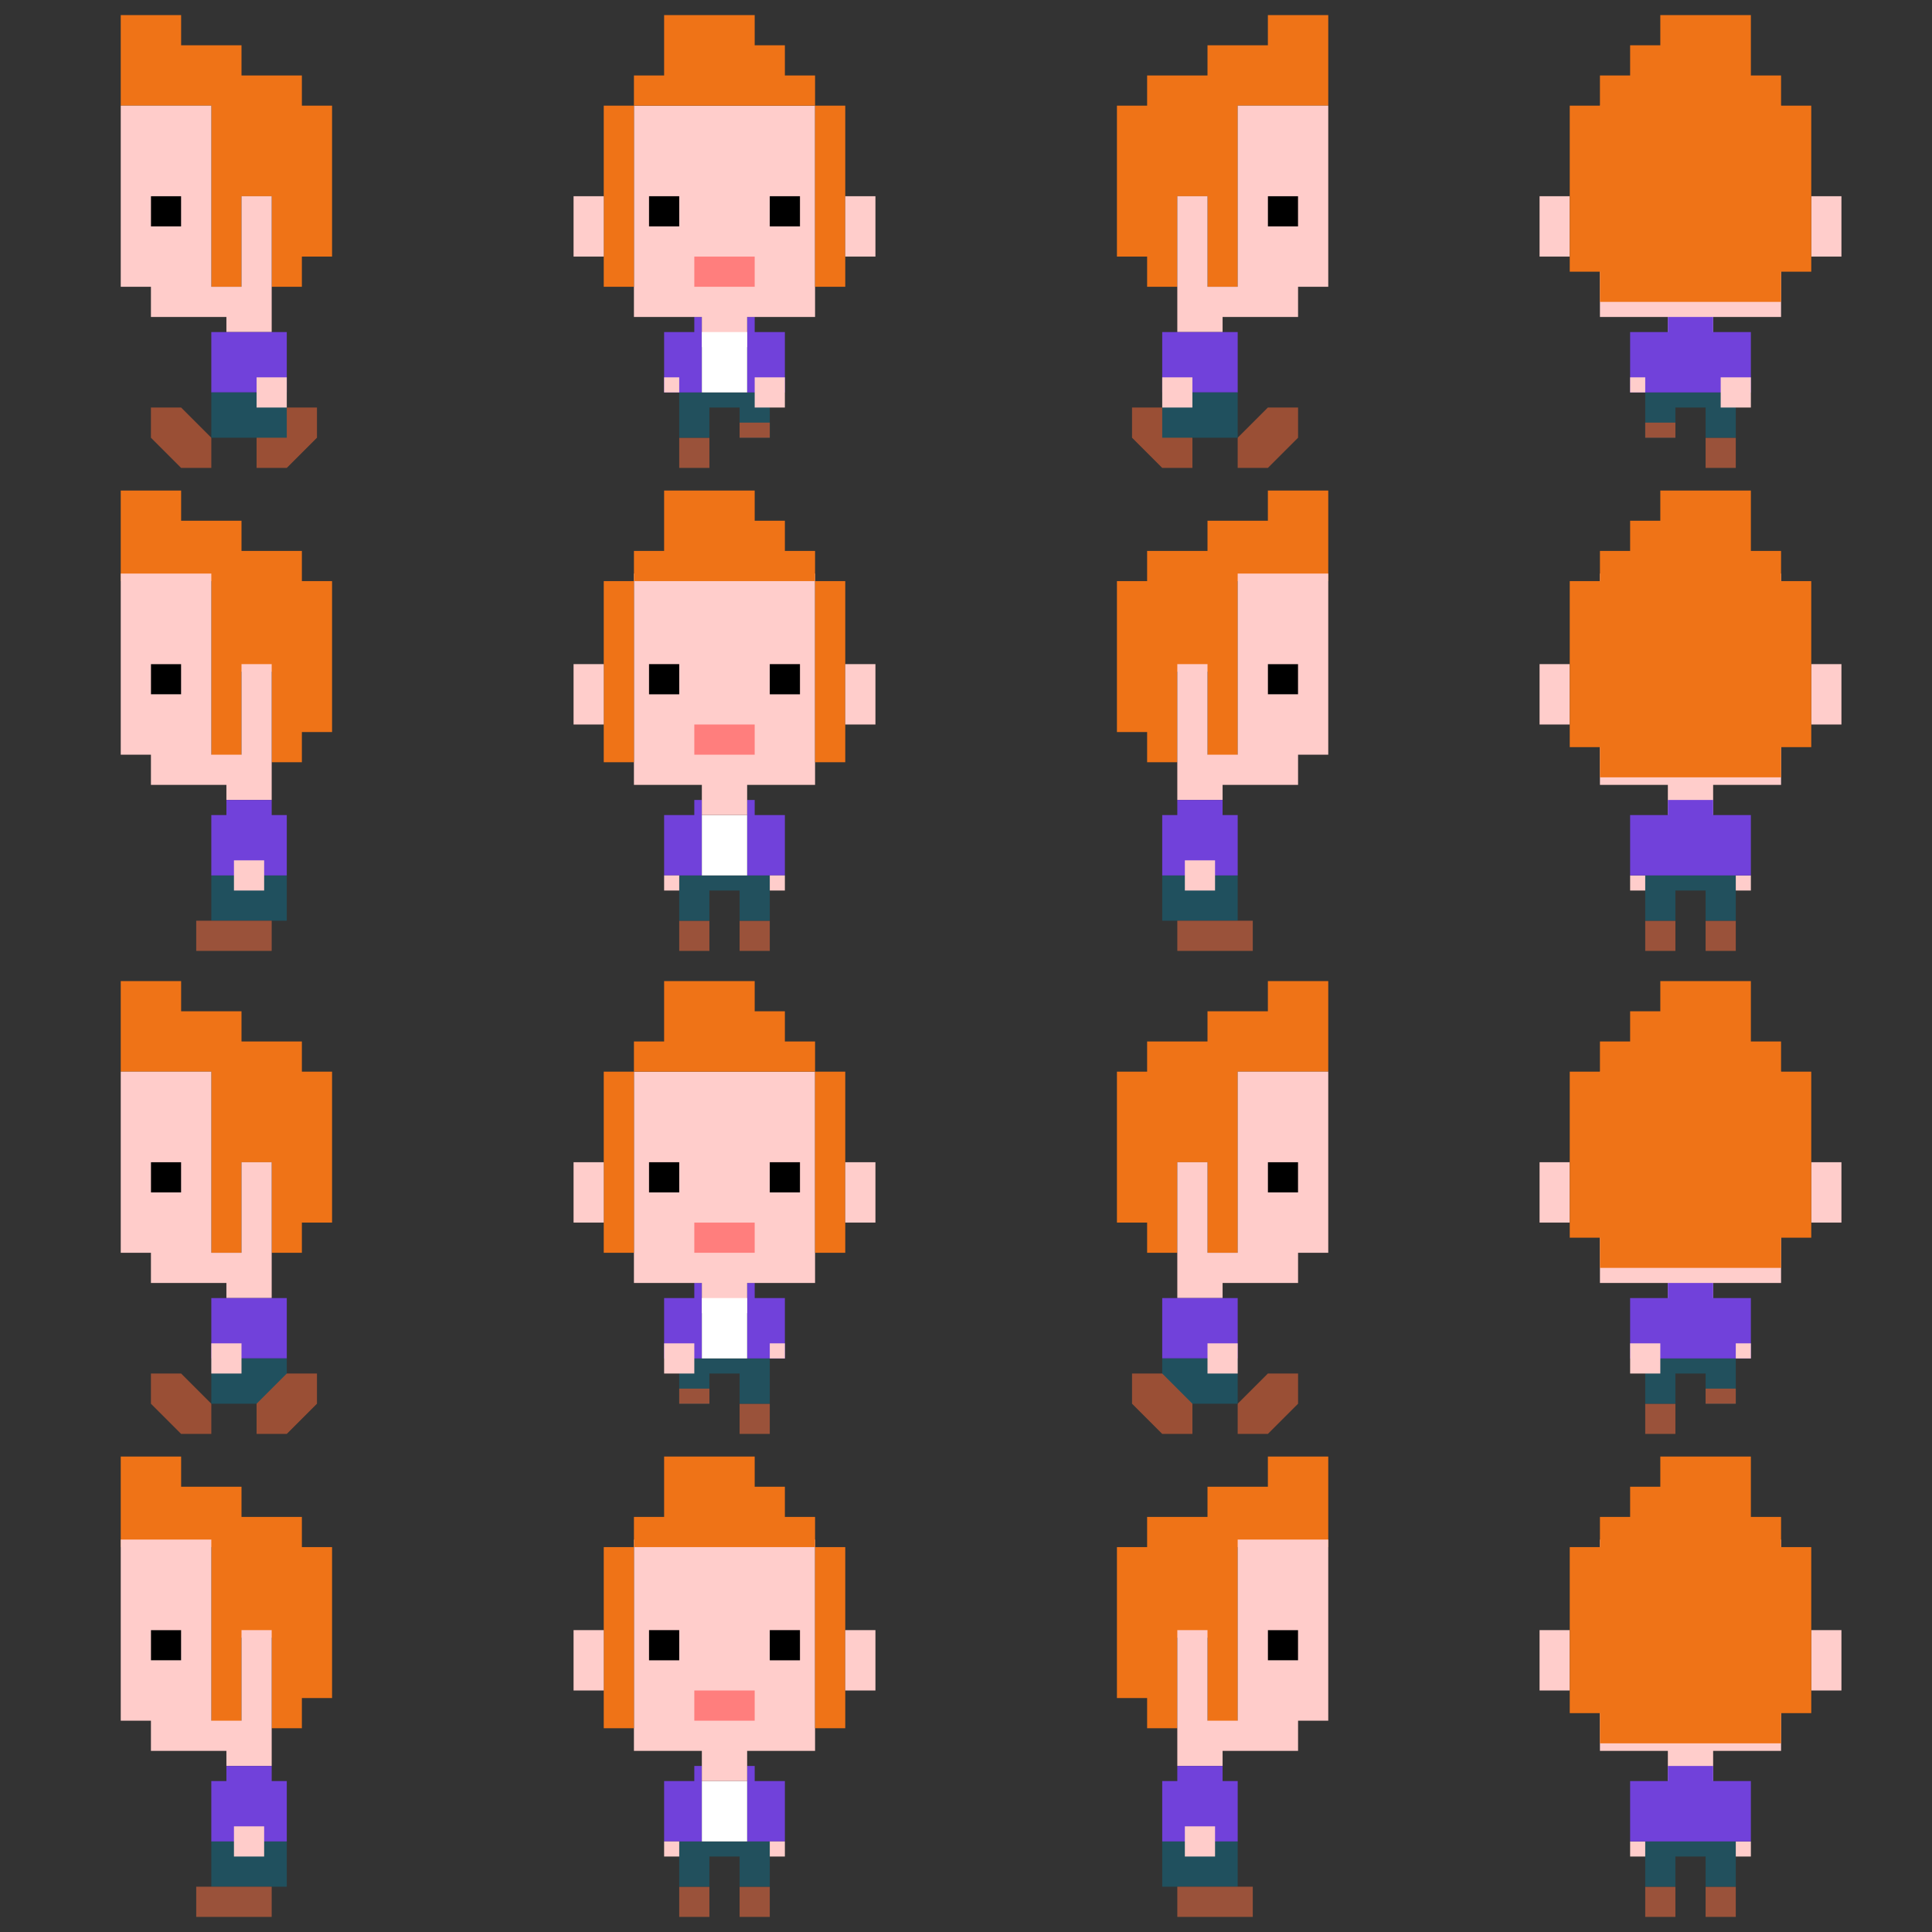 <svg xmlns="http://www.w3.org/2000/svg" width="512" height="512" viewBox="0 0 512 512"><rect x="0" y="0" width="512" height="512" fill="#333333" stroke="none"/><defs><style>.cls-1{fill:#bfbfbf;opacity:0}.cls-2{fill:#9a523a}.cls-3{fill:#22505d}.cls-4{fill:#ffcdcb}.cls-5{fill:#7141da}.cls-6{fill:#ef7317}.cls-7{fill:#ffccca}.cls-8{fill:#20505e}.cls-9{fill:#fff}.cls-10{fill:#ff7e7d}.cls-11{fill:#9a4f35}</style></defs><title>berg-stylesheet</title><g id="Layer_2" data-name="Layer 2"><g id="char-2-2_copy_5" data-name="char-2-2 copy 5"><path id="back" class="cls-1" d="M384 384h128v128H384z"/><path id="shoe" class="cls-2" d="M436 500h8v8h-8z"/><path id="shoe-2" data-name="shoe" class="cls-2" d="M452 500h8v8h-8z"/><path id="legs" class="cls-3" d="M436 488v12h8v-8h8v8h8v-12h-24z"/><path id="hand-on-left" class="cls-4" d="M432 488h4v4h-4z"/><path id="hand-on-right" class="cls-4" d="M460 488h4v4h-4z"/><path class="cls-4" d="M424 408v56h18v8h12v-8h18v-56h-48z"/><g id="ears"><path class="cls-4" d="M408 432h8v16h-8zM480 432h8v16h-8z"/></g><path id="shirt" class="cls-5" d="M454 472v-4h-12v4h-10v16h32v-16h-10z"/><path class="cls-6" d="M472 410v-8h-8v-16h-24v8h-8v8h-8v8h-8v44h8v8h48v-8h8v-44h-8z"/></g><g id="char-1-2_copy_3" data-name="char-1-2 copy 3"><path id="eye" transform="rotate(-180 340 436)" d="M336 432h8v8h-8z"/><path id="hair" class="cls-6" d="M304 410v-8h16v-8h16v-8h16v24h-24v48h-8v-24h-8v24h-8v-8h-8v-40h8z"/><path id="head" class="cls-7" d="M312 432v36h12v-4h20v-8h8v-48h-24v48h-8v-24zm24 8v-8h8v8z"/><path id="pants" class="cls-8" transform="rotate(-180 318 494)" d="M308 488h20v12h-20z"/><path class="cls-2" transform="rotate(-180 322 504)" d="M312 500h20v8h-20z"/><path class="cls-5" d="M312 472v-4h12v4h4v16h-20v-16h4z"/><path id="hand" class="cls-7" transform="rotate(-180 318 488)" d="M314 484h8v8h-8z"/></g><g id="char-2-2_copy_4" data-name="char-2-2 copy 4"><path id="shoe-3" data-name="shoe" class="cls-2" d="M180 500h8v8h-8z"/><path id="shoe-4" data-name="shoe" class="cls-2" d="M196 500h8v8h-8z"/><path id="legs-2" data-name="legs" class="cls-3" d="M180 488v12h8v-8h8v8h8v-12h-24z"/><path class="cls-5" d="M184 468v4h-8v16h10v-20h-2zM200 472v-4h-2v20h10v-16h-8z"/><path id="shirt-2" data-name="shirt" class="cls-9" d="M186 472h12v16h-12z"/><path id="hand-on-left-2" data-name="hand-on-left" class="cls-4" d="M176 488h4v4h-4z"/><path id="hand-on-right-2" data-name="hand-on-right" class="cls-4" d="M204 488h4v4h-4z"/><path class="cls-4" d="M168 408v56h18v8h12v-8h18v-56h-48z"/><g id="hair-sides"><path class="cls-6" d="M160 410h8v48h-8zM216 410h8v48h-8z"/></g><path id="hair-top" class="cls-6" d="M208 402v-8h-8v-8h-24v16h-8v8h48v-8h-8z"/><path class="cls-10" d="M184 448h16v8h-16z"/><path id="eye-2" data-name="eye" d="M172 432h8v8h-8z"/><path id="eye-3" data-name="eye" d="M204 432h8v8h-8z"/><g id="ears-2" data-name="ears"><path class="cls-4" d="M152 432h8v16h-8zM224 432h8v16h-8z"/></g></g><g id="char-1-2_copy_2" data-name="char-1-2 copy 2"><path id="eye-4" data-name="eye" d="M40 432h8v8h-8z"/><path id="hair-2" data-name="hair" class="cls-6" d="M80 410v-8H64v-8H48v-8H32v24h24v48h8v-24h8v24h8v-8h8v-40h-8z"/><path id="head-2" data-name="head" class="cls-7" d="M64 432v24h-8v-48H32v48h8v8h20v4h12v-36zm-24 8v-8h8v8z"/><path id="pants-2" data-name="pants" class="cls-8" d="M56 488h20v12H56z"/><path class="cls-2" d="M52 500h20v8H52z"/><path class="cls-5" d="M72 472v-4H60v4h-4v16h20v-16h-4z"/><path id="hand-2" data-name="hand" class="cls-7" d="M62 484h8v8h-8z"/></g><g id="char-1-1_copy" data-name="char-1-1 copy"><path id="eye-5" data-name="eye" transform="rotate(-180 340 56)" d="M336 52h8v8h-8z"/><path id="hair-3" data-name="hair" class="cls-6" d="M304 28v-8h16v-8h16V4h16v24h-24v48h-8V52h-8v24h-8v-8h-8V28h8z"/><path id="head-3" data-name="head" class="cls-7" d="M312 52v36h12v-4h20v-8h8V28h-24v48h-8V52zm24 8v-8h8v8z"/><path id="shirt-3" data-name="shirt" class="cls-5" transform="rotate(-180 318 96)" d="M308 88h20v16h-20z"/><path id="shoe-5" data-name="shoe" class="cls-11" d="M336 108h8v8l-8 8h-8v-8l8-8z"/><path id="shoe-6" data-name="shoe" class="cls-11" d="M316 116v8h-8l-8-8v-8h8l8 8z"/><path id="pants-3" data-name="pants" class="cls-8" transform="rotate(-180 318 110)" d="M308 104h20v12h-20z"/><path id="hand-3" data-name="hand" class="cls-7" transform="rotate(-180 312 104)" d="M308 100h8v8h-8z"/></g><g id="char-2-1_copy_2" data-name="char-2-1 copy 2"><path id="shoe-7" data-name="shoe" class="cls-2" d="M180 116h8v8h-8z"/><path id="legs-3" data-name="legs" class="cls-3" d="M180 104v12h8v-8h8v8h8v-12h-24z"/><path id="shoe-8" data-name="shoe" class="cls-2" d="M196 112h8v4h-8z"/><path class="cls-5" d="M184 84v4h-8v16h10V84h-2zM200 88v-4h-2v20h10V88h-8z"/><path id="hand-on-left-3" data-name="hand-on-left" class="cls-4" d="M176 100h4v4h-4z"/><path id="hand-on-right-3" data-name="hand-on-right" class="cls-4" d="M200 100h8v8h-8z"/><path class="cls-4" d="M168 28v56h18v8h12v-8h18V28h-48z"/><g id="hair-sides-2" data-name="hair-sides"><path class="cls-6" d="M160 28h8v48h-8zM216 28h8v48h-8z"/></g><path id="hair-top-2" data-name="hair-top" class="cls-6" d="M208 20v-8h-8V4h-24v16h-8v8h48v-8h-8z"/><path class="cls-10" d="M184 68h16v8h-16z"/><path id="eye-6" data-name="eye" d="M172 52h8v8h-8z"/><path id="eye-7" data-name="eye" d="M204 52h8v8h-8z"/><g id="ears-3" data-name="ears"><path class="cls-4" d="M152 52h8v16h-8zM224 52h8v16h-8z"/></g><path id="shirt-4" data-name="shirt" class="cls-9" d="M186 88h12v16h-12z"/></g><g id="char-2-1_copy" data-name="char-2-1 copy"><path id="shoe-9" data-name="shoe" class="cls-2" d="M196 372h8v8h-8z"/><path id="legs-4" data-name="legs" class="cls-3" d="M180 360v12h8v-8h8v8h8v-12h-24z"/><path id="shoe-10" data-name="shoe" class="cls-2" d="M180 368h8v4h-8z"/><path class="cls-5" d="M184 340v4h-8v16h10v-20h-2zM200 344v-4h-2v20h10v-16h-8z"/><path id="hand-on-left-4" data-name="hand-on-left" class="cls-4" d="M204 356h4v4h-4z"/><path id="hand-on-right-4" data-name="hand-on-right" class="cls-4" d="M176 356h8v8h-8z"/><path class="cls-4" d="M168 284v56h18v8h12v-8h18v-56h-48z"/><g id="hair-sides-3" data-name="hair-sides"><path class="cls-6" d="M160 284h8v48h-8zM216 284h8v48h-8z"/></g><path id="hair-top-3" data-name="hair-top" class="cls-6" d="M208 276v-8h-8v-8h-24v16h-8v8h48v-8h-8z"/><path class="cls-10" d="M184 324h16v8h-16z"/><path id="eye-8" data-name="eye" d="M172 308h8v8h-8z"/><path id="eye-9" data-name="eye" d="M204 308h8v8h-8z"/><g id="ears-4" data-name="ears"><path class="cls-4" d="M152 308h8v16h-8zM224 308h8v16h-8z"/></g><path id="shirt-5" data-name="shirt" class="cls-9" d="M186 344h12v16h-12z"/></g><g id="char-2-2_copy_3" data-name="char-2-2 copy 3"><path id="shoe-11" data-name="shoe" class="cls-2" d="M436 372h8v8h-8z"/><path id="legs-5" data-name="legs" class="cls-3" d="M436 360v12h8v-8h8v8h8v-12h-24z"/><path id="shoe-12" data-name="shoe" class="cls-2" d="M452 368h8v4h-8z"/><path class="cls-4" d="M424 284v56h18v8h12v-8h18v-56h-48z"/><g id="ears-5" data-name="ears"><path class="cls-4" d="M408 308h8v16h-8zM480 308h8v16h-8z"/></g><path id="shirt-6" data-name="shirt" class="cls-5" d="M454 344v-4h-12v4h-10v16h32v-16h-10z"/><path id="hand-on-right-5" data-name="hand-on-right" class="cls-4" d="M432 356h8v8h-8z"/><path id="hand-on-left-5" data-name="hand-on-left" class="cls-4" d="M460 356h4v4h-4z"/><path class="cls-6" d="M472 284v-8h-8v-16h-24v8h-8v8h-8v8h-8v44h8v8h48v-8h8v-44h-8z"/></g><g id="char-2-2_copy" data-name="char-2-2 copy"><path id="shoe-13" data-name="shoe" class="cls-2" d="M436 244h8v8h-8z"/><path id="shoe-14" data-name="shoe" class="cls-2" d="M452 244h8v8h-8z"/><path id="legs-6" data-name="legs" class="cls-3" d="M436 232v12h8v-8h8v8h8v-12h-24z"/><path id="hand-on-left-6" data-name="hand-on-left" class="cls-4" d="M432 232h4v4h-4z"/><path id="hand-on-right-6" data-name="hand-on-right" class="cls-4" d="M460 232h4v4h-4z"/><path class="cls-4" d="M424 152v56h18v8h12v-8h18v-56h-48z"/><g id="ears-6" data-name="ears"><path class="cls-4" d="M408 176h8v16h-8zM480 176h8v16h-8z"/></g><path id="shirt-7" data-name="shirt" class="cls-5" d="M454 216v-4h-12v4h-10v16h32v-16h-10z"/><path class="cls-6" d="M472 154v-8h-8v-16h-24v8h-8v8h-8v8h-8v44h8v8h48v-8h8v-44h-8z"/></g><g id="char-2-2_copy_2" data-name="char-2-2 copy 2"><path id="shoe-15" data-name="shoe" class="cls-2" d="M452 116h8v8h-8z"/><path id="legs-7" data-name="legs" class="cls-3" d="M436 104v12h8v-8h8v8h8v-12h-24z"/><path id="shoe-16" data-name="shoe" class="cls-2" d="M436 112h8v4h-8z"/><path class="cls-4" d="M424 28v56h18v8h12v-8h18V28h-48z"/><g id="ears-7" data-name="ears"><path class="cls-4" d="M408 52h8v16h-8zM480 52h8v16h-8z"/></g><path id="shirt-8" data-name="shirt" class="cls-5" d="M454 88v-4h-12v4h-10v16h32V88h-10z"/><path id="hand-on-right-7" data-name="hand-on-right" class="cls-4" d="M456 100h8v8h-8z"/><path id="hand-on-left-7" data-name="hand-on-left" class="cls-4" d="M432 100h4v4h-4z"/><path class="cls-6" d="M472 28v-8h-8V4h-24v8h-8v8h-8v8h-8v44h8v8h48v-8h8V28h-8z"/></g><g id="char-2-2"><path id="shoe-17" data-name="shoe" class="cls-2" d="M180 244h8v8h-8z"/><path id="shoe-18" data-name="shoe" class="cls-2" d="M196 244h8v8h-8z"/><path id="legs-8" data-name="legs" class="cls-3" d="M180 232v12h8v-8h8v8h8v-12h-24z"/><path class="cls-5" d="M184 212v4h-8v16h10v-20h-2zM200 216v-4h-2v20h10v-16h-8z"/><path id="shirt-9" data-name="shirt" class="cls-9" d="M186 216h12v16h-12z"/><path id="hand-on-left-8" data-name="hand-on-left" class="cls-4" d="M176 232h4v4h-4z"/><path id="hand-on-right-8" data-name="hand-on-right" class="cls-4" d="M204 232h4v4h-4z"/><path class="cls-4" d="M168 152v56h18v8h12v-8h18v-56h-48z"/><g id="hair-sides-4" data-name="hair-sides"><path class="cls-6" d="M160 154h8v48h-8zM216 154h8v48h-8z"/></g><path id="hair-top-4" data-name="hair-top" class="cls-6" d="M208 146v-8h-8v-8h-24v16h-8v8h48v-8h-8z"/><path class="cls-10" d="M184 192h16v8h-16z"/><path id="eye-10" data-name="eye" d="M172 176h8v8h-8z"/><path id="eye-11" data-name="eye" d="M204 176h8v8h-8z"/><g id="ears-8" data-name="ears"><path class="cls-4" d="M152 176h8v16h-8zM224 176h8v16h-8z"/></g></g><g id="char-1-3_copy" data-name="char-1-3 copy"><path id="eye-12" data-name="eye" transform="rotate(-180 340 312)" d="M336 308h8v8h-8z"/><path id="hair-4" data-name="hair" class="cls-6" d="M304 284v-8h16v-8h16v-8h16v24h-24v48h-8v-24h-8v24h-8v-8h-8v-40h8z"/><path id="head-4" data-name="head" class="cls-7" d="M312 308v36h12v-4h20v-8h8v-48h-24v48h-8v-24zm24 8v-8h8v8z"/><path id="shirt-10" data-name="shirt" class="cls-5" transform="rotate(-180 318 352)" d="M308 344h20v16h-20z"/><path id="shoe-19" data-name="shoe" class="cls-11" d="M336 364h8v8l-8 8h-8v-8l8-8z"/><path id="pants-4" data-name="pants" class="cls-8" transform="rotate(-180 318 366)" d="M308 360h20v12h-20z"/><path id="shoe-20" data-name="shoe" class="cls-11" d="M316 372v8h-8l-8-8v-8h8l8 8z"/><path id="hand-4" data-name="hand" class="cls-7" transform="rotate(-180 324 360)" d="M320 356h8v8h-8z"/></g><g id="char-1-3"><path id="eye-13" data-name="eye" d="M40 308h8v8h-8z"/><path id="hair-5" data-name="hair" class="cls-6" d="M80 284v-8H64v-8H48v-8H32v24h24v48h8v-24h8v24h8v-8h8v-40h-8z"/><path id="head-5" data-name="head" class="cls-7" d="M64 308v24h-8v-48H32v48h8v8h20v4h12v-36zm-24 8v-8h8v8z"/><path id="shirt-11" data-name="shirt" class="cls-5" d="M56 344h20v16H56z"/><path id="shoe-21" data-name="shoe" class="cls-11" d="M48 364h-8v8l8 8h8v-8l-8-8z"/><path id="pants-5" data-name="pants" class="cls-8" d="M56 360h20v12H56z"/><path id="shoe-22" data-name="shoe" class="cls-11" d="M68 372v8h8l8-8v-8h-8l-8 8z"/><path id="hand-5" data-name="hand" class="cls-7" d="M56 356h8v8h-8z"/></g><g id="char-1-2_copy" data-name="char-1-2 copy"><path id="eye-14" data-name="eye" transform="rotate(-180 340 180)" d="M336 176h8v8h-8z"/><path id="hair-6" data-name="hair" class="cls-6" d="M304 154v-8h16v-8h16v-8h16v24h-24v48h-8v-24h-8v24h-8v-8h-8v-40h8z"/><path id="head-6" data-name="head" class="cls-7" d="M312 176v36h12v-4h20v-8h8v-48h-24v48h-8v-24zm24 8v-8h8v8z"/><path id="pants-6" data-name="pants" class="cls-8" transform="rotate(-180 318 238)" d="M308 232h20v12h-20z"/><path class="cls-2" transform="rotate(-180 322 248)" d="M312 244h20v8h-20z"/><path class="cls-5" d="M312 216v-4h12v4h4v16h-20v-16h4z"/><path id="hand-6" data-name="hand" class="cls-7" transform="rotate(-180 318 232)" d="M314 228h8v8h-8z"/></g><g id="char-1-2"><path id="eye-15" data-name="eye" d="M40 176h8v8h-8z"/><path id="hair-7" data-name="hair" class="cls-6" d="M80 154v-8H64v-8H48v-8H32v24h24v48h8v-24h8v24h8v-8h8v-40h-8z"/><path id="head-7" data-name="head" class="cls-7" d="M64 176v24h-8v-48H32v48h8v8h20v4h12v-36zm-24 8v-8h8v8z"/><path id="pants-7" data-name="pants" class="cls-8" d="M56 232h20v12H56z"/><path class="cls-2" d="M52 244h20v8H52z"/><path class="cls-5" d="M72 216v-4H60v4h-4v16h20v-16h-4z"/><path id="hand-7" data-name="hand" class="cls-7" d="M62 228h8v8h-8z"/></g><g id="char-1-1"><path id="back-2" data-name="back" class="cls-1" d="M0 0h128v128H0z"/><path id="eye-16" data-name="eye" d="M40 52h8v8h-8z"/><path id="hair-8" data-name="hair" class="cls-6" d="M80 28v-8H64v-8H48V4H32v24h24v48h8V52h8v24h8v-8h8V28h-8z"/><path id="head-8" data-name="head" class="cls-7" d="M64 52v24h-8V28H32v48h8v8h20v4h12V52zm-24 8v-8h8v8z"/><path id="shirt-12" data-name="shirt" class="cls-5" d="M56 88h20v16H56z"/><path id="shoe-23" data-name="shoe" class="cls-11" d="M48 108h-8v8l8 8h8v-8l-8-8z"/><path id="shoe-24" data-name="shoe" class="cls-11" d="M68 116v8h8l8-8v-8h-8l-8 8z"/><path id="pants-8" data-name="pants" class="cls-8" d="M56 104h20v12H56z"/><path id="hand-8" data-name="hand" class="cls-7" d="M68 100h8v8h-8z"/></g></g></svg>